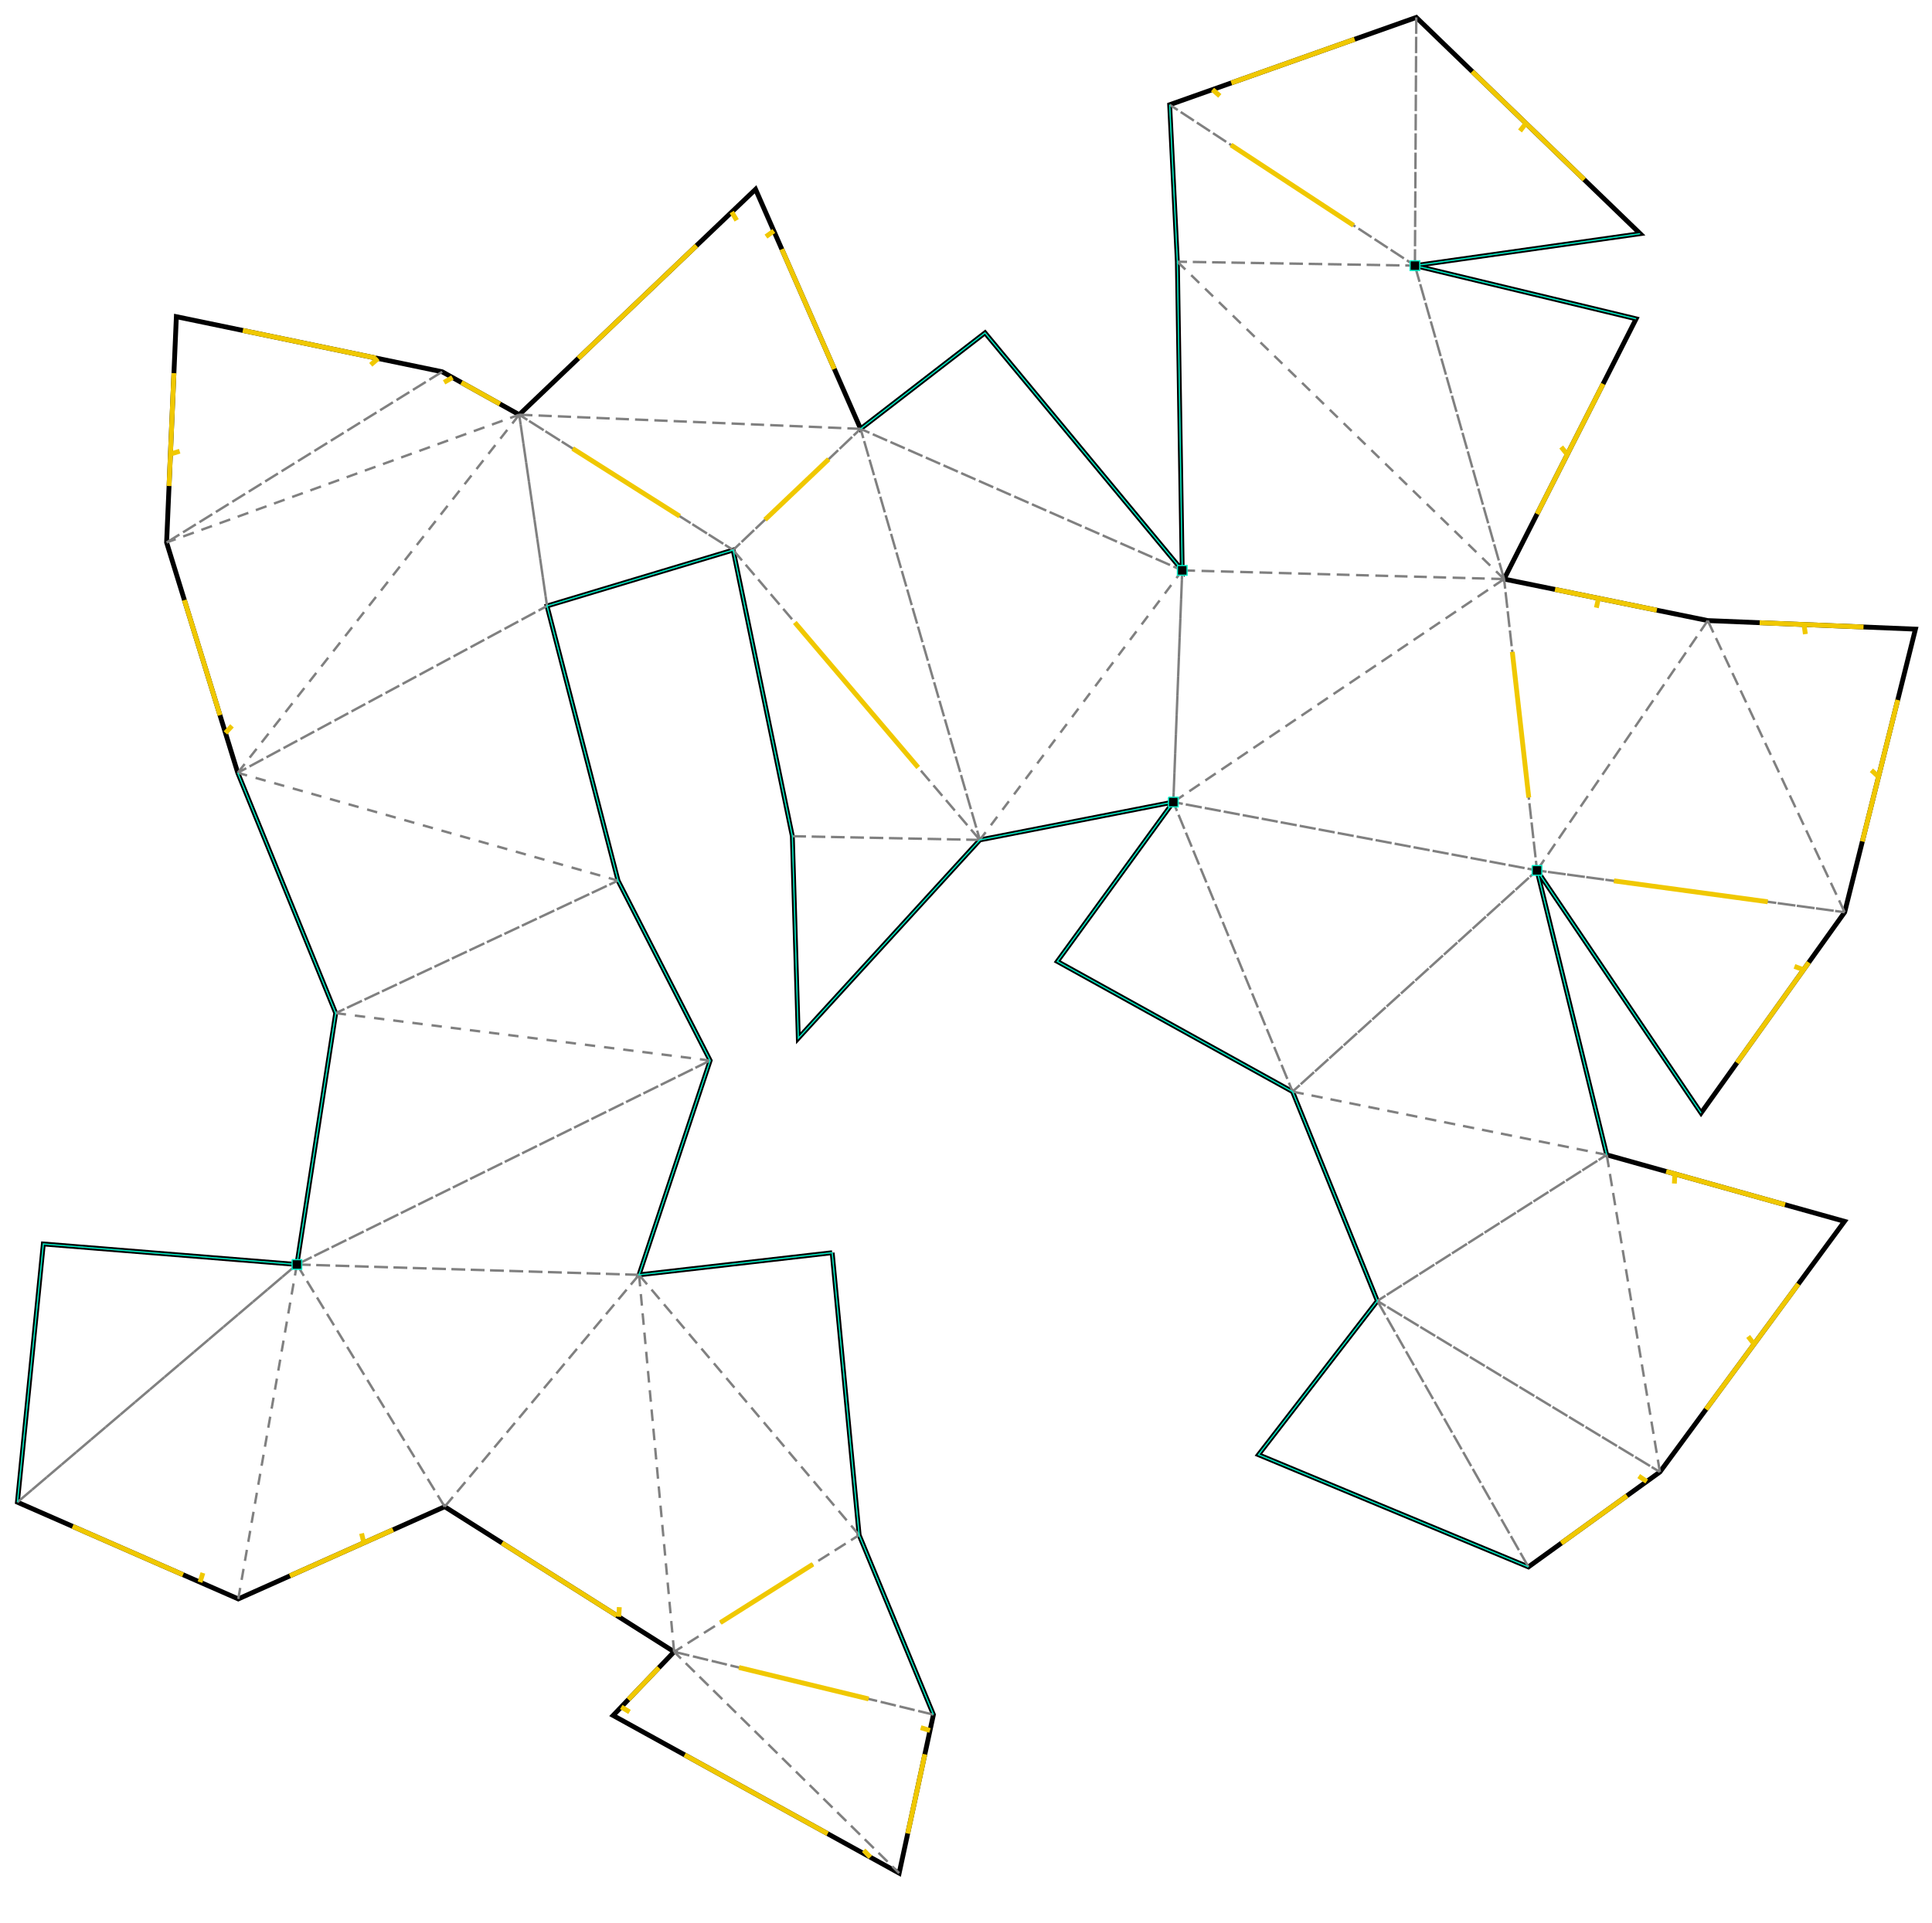 <?xml version="1.0"?>
<svg width="887" height="883" version="1.1" xmlns="http://www.w3.org/2000/svg" xmlns:xlink="http://www.w3.org/1999/xlink">
  <defs>
  <style type="text/css">
    <![CDATA[
      .b {stroke:rgb(0,0,0);stroke-width:2.217;fill:none}
      .c {stroke:rgb(128,128,128);stroke-width:1.109;stroke-dasharray:4.435, 4.435;}
      .h {stroke:rgb(240,200,0);stroke-width:2.217;}
      .m {stroke:rgb(255,0,0);stroke-width:1.109;}
      .n {stroke:rgb(128,128,128);stroke-width:1.109}
      .t {stroke:rgb(0,128,0);stroke-width:1.109;}
      .tab {stroke:rgb(0,0,255);stroke-width:0.554;fill:none}
      .v {stroke:rgb(0,0,255);stroke-width:1.109;}
      .z {stroke:rgb(0,240,200);stroke-width:0.554;}
    ]]>
  </style>
  </defs>
  <path fill="none" class="b" d=" M 382.064 575.273 L 394.447 704.949 L 428.544 787.406 L 412.817 860.194 L 281.493 787.789 L 309.49 758.546 L 204.156 691.917 L 109.395 734.272 L 8 689.848 L 19.894 571.269 L 136.307 580.685 L 154.124 465.259 L 109.159 354.893 L 76.49 249.122 L 80.972 145.423 L 203.014 170.732 L 238.374 190.445 L 346.886 86.935 L 395.107 196.943 L 452.229 152.845 L 542.775 261.931 L 540.539 120.18 L 537.001 48.101 L 650.223 8 L 753.017 107.308 L 649.605 121.981 L 751.157 146.411 L 690.535 265.92 L 784.047 284.987 L 879.4 288.921 L 846.901 418.925 L 780.974 511.128 L 705.653 399.712 L 737.666 530.334 L 846.823 560.877 L 762.077 675.973 L 701.709 719.575 L 577.789 668.044 L 632.357 597.415 L 593.43 501.306 L 485.429 441.51 L 538.677 368.328 L 449.858 385.714 L 366.515 476.786 L 363.773 384.006 L 336.595 252.58 L 251.147 278.275 L 283.748 404.396 L 326.042 487.021 L 293.391 585.44 L 382.064 575.273" />
  <path class="c" d=" M 154.124 465.259 L 326.042 487.021 M 326.042 487.021 L 154.124 465.259 M 154.124 465.259 L 283.748 404.396 M 283.748 404.396 L 109.159 354.893 M 109.159 354.893 L 283.748 404.396 M 283.748 404.396 L 154.124 465.259 M 136.307 580.685 L 326.042 487.021 M 326.042 487.021 L 136.307 580.685 M 136.307 580.685 L 293.391 585.44 M 293.391 585.44 L 136.307 580.685 M 136.307 580.685 L 8 689.848 M 8 689.848 L 136.307 580.685 M 136.307 580.685 L 204.156 691.917 M 204.156 691.917 L 136.307 580.685 M 136.307 580.685 L 109.395 734.272 M 109.395 734.272 L 136.307 580.685 M 204.156 691.917 L 293.391 585.44 M 293.391 585.44 L 394.447 704.949 M 394.447 704.949 L 309.49 758.546 M 309.49 758.546 L 428.544 787.406 M 428.544 787.406 L 309.49 758.546 M 309.49 758.546 L 412.817 860.194 M 412.817 860.194 L 309.49 758.546 M 309.49 758.546 L 394.447 704.949 M 394.447 704.949 L 293.391 585.44 M 293.391 585.44 L 309.49 758.546 M 309.49 758.546 L 293.391 585.44 M 293.391 585.44 L 204.156 691.917 M 363.773 384.006 L 449.858 385.714 M 449.858 385.714 L 336.595 252.58 M 336.595 252.58 L 449.858 385.714 M 449.858 385.714 L 395.107 196.943 M 395.107 196.943 L 542.775 261.931 M 542.775 261.931 L 395.107 196.943 M 395.107 196.943 L 449.858 385.714 M 449.858 385.714 L 542.775 261.931 M 542.775 261.931 L 449.858 385.714 M 449.858 385.714 L 363.773 384.006 M 336.595 252.58 L 395.107 196.943 M 395.107 196.943 L 336.595 252.58 M 336.595 252.58 L 238.374 190.445 M 238.374 190.445 L 395.107 196.943 M 395.107 196.943 L 238.374 190.445 M 238.374 190.445 L 251.147 278.275 M 251.147 278.275 L 109.159 354.893 M 109.159 354.893 L 251.147 278.275 M 251.147 278.275 L 238.374 190.445 M 238.374 190.445 L 109.159 354.893 M 109.159 354.893 L 238.374 190.445 M 238.374 190.445 L 336.595 252.58 M 238.374 190.445 L 76.49 249.122 M 76.49 249.122 L 238.374 190.445 M 203.014 170.732 L 76.49 249.122 M 76.49 249.122 L 203.014 170.732 M 540.539 120.18 L 690.535 265.92 M 690.535 265.92 L 705.653 399.712 M 705.653 399.712 L 690.535 265.92 M 690.535 265.92 L 540.539 120.18 M 540.539 120.18 L 649.605 121.981 M 649.605 121.981 L 650.223 8 M 650.223 8 L 649.605 121.981 M 649.605 121.981 L 540.539 120.18 M 537.001 48.101 L 649.605 121.981 M 649.605 121.981 L 690.535 265.92 M 690.535 265.92 L 538.677 368.328 M 538.677 368.328 L 690.535 265.92 M 690.535 265.92 L 649.605 121.981 M 649.605 121.981 L 537.001 48.101 M 542.775 261.931 L 538.677 368.328 M 538.677 368.328 L 593.43 501.306 M 593.43 501.306 L 705.653 399.712 M 705.653 399.712 L 593.43 501.306 M 593.43 501.306 L 737.666 530.334 M 737.666 530.334 L 632.357 597.415 M 632.357 597.415 L 737.666 530.334 M 737.666 530.334 L 762.077 675.973 M 762.077 675.973 L 737.666 530.334 M 737.666 530.334 L 593.43 501.306 M 593.43 501.306 L 538.677 368.328 M 538.677 368.328 L 705.653 399.712 M 705.653 399.712 L 846.901 418.925 M 846.901 418.925 L 705.653 399.712 M 705.653 399.712 L 538.677 368.328 M 538.677 368.328 L 542.775 261.931 M 542.775 261.931 L 690.535 265.92 M 690.535 265.92 L 542.775 261.931 M 705.653 399.712 L 784.047 284.987 M 784.047 284.987 L 846.901 418.925 M 846.901 418.925 L 784.047 284.987 M 784.047 284.987 L 705.653 399.712 M 632.357 597.415 L 762.077 675.973 M 762.077 675.973 L 632.357 597.415 M 632.357 597.415 L 701.709 719.575 M 701.709 719.575 L 632.357 597.415" />
  <path class="h" d=" M 701.874 366.264 L 694.314 299.368 M 694.314 299.368 L 701.874 366.264 M 740.965 404.515 L 811.589 414.122 M 811.589 414.122 L 740.965 404.515 M 421.542 352.43 L 364.911 285.863 M 364.911 285.863 L 421.542 352.43 M 351.223 238.671 L 380.479 210.852 M 380.479 210.852 L 351.223 238.671 M 312.04 237.046 L 262.93 205.979 M 262.93 205.979 L 312.04 237.046 M 565.152 66.571 L 621.454 103.511 M 621.454 103.511 L 565.152 66.571 M 373.208 718.349 L 330.729 745.147 M 330.729 745.147 L 373.208 718.349 M 339.253 765.761 L 398.781 780.191 M 398.781 780.191 L 339.253 765.761" />
  <path class="z" fill="none" d=" M 382.064 575.273 L 394.447 704.949 L 428.544 787.406 M 8 689.848 L 19.894 571.269 L 136.307 580.685 L 154.124 465.259 L 109.159 354.893 M 395.107 196.943 L 452.229 152.845 L 542.775 261.931 L 540.539 120.18 L 537.001 48.101 M 753.017 107.308 L 649.605 121.981 L 751.157 146.411 M 780.974 511.128 L 705.653 399.712 L 737.666 530.334 M 701.709 719.575 L 577.789 668.044 L 632.357 597.415 L 593.43 501.306 L 485.429 441.51 L 538.677 368.328 L 449.858 385.714 L 366.515 476.786 L 363.773 384.006 L 336.595 252.58 L 251.147 278.275 L 283.748 404.396 L 326.042 487.021 L 293.391 585.44 L 382.064 575.273" />
  <path class="z" d=" M 134.089 578.467 L 138.524 578.467 L 138.524 582.902 L 134.089 582.902 L 134.089 578.467 M 540.557 259.714 L 544.992 259.714 L 544.992 264.149 L 540.557 264.149 L 540.557 259.714 M 647.387 119.764 L 651.822 119.764 L 651.822 124.199 L 647.387 124.199 L 647.387 119.764 M 703.436 397.495 L 707.871 397.495 L 707.871 401.93 L 703.436 401.93 L 703.436 397.495 M 536.46 366.11 L 540.895 366.11 L 540.895 370.545 L 536.46 370.545 L 536.46 366.11" />
  <path class="h" d=" M 424.613 805.603 L 416.749 841.997 M 379.986 842.093 L 314.324 805.89 M 288.492 780.478 L 302.491 765.857 M 283.156 741.889 L 230.489 708.574 M 180.466 702.506 L 133.085 723.683 M 84.046 723.166 L 33.349 700.954 M 100.992 328.45 L 84.657 275.565 M 77.611 223.198 L 79.852 171.348 M 111.483 151.75 L 172.504 164.404 M 211.854 175.66 L 229.534 185.517 M 265.502 164.567 L 319.758 112.812 M 358.941 114.437 L 383.052 169.441 M 565.307 38.076 L 621.918 18.025 M 675.922 32.827 L 727.318 82.481 M 736.001 176.288 L 705.69 236.042 M 713.913 270.687 L 760.669 280.22 M 807.885 285.971 L 855.562 287.938 M 871.275 321.422 L 855.026 386.424 M 830.419 441.975 L 797.456 488.077 M 764.955 537.97 L 819.534 553.241 M 825.636 589.651 L 783.263 647.199 M 746.985 686.874 L 716.801 708.675" />
  <path class="h" d=" M 426.972 794.685 L 422.733 793.381 M 399.581 852.896 L 396.519 849.689 M 285.225 783.89 L 289.031 786.167 M 284.071 742.467 L 284.334 738.04 M 167.04 708.507 L 166.003 704.194 M 91.847 726.584 L 93.14 722.342 M 103.505 336.588 L 106.513 333.329 M 78.246 208.505 L 82.49 207.22 M 173.564 164.624 L 170.218 167.536 M 207.728 173.359 L 203.887 175.577 M 335.949 97.367 L 338.214 101.18 M 355.269 106.058 L 351.673 108.654 M 556.683 41.13 L 560.029 44.041 M 700.569 56.638 L 697.841 60.135 M 719.549 208.723 L 716.765 205.27 M 733.882 274.758 L 732.905 279.084 M 828.248 286.811 L 828.868 291.202 M 862.455 356.705 L 859.183 353.712 M 828.01 445.345 L 823.855 443.795 M 768.944 539.086 L 768.722 543.515 M 805.316 617.248 L 802.592 613.748 M 756.04 680.333 L 752.356 677.864" />
</svg>
